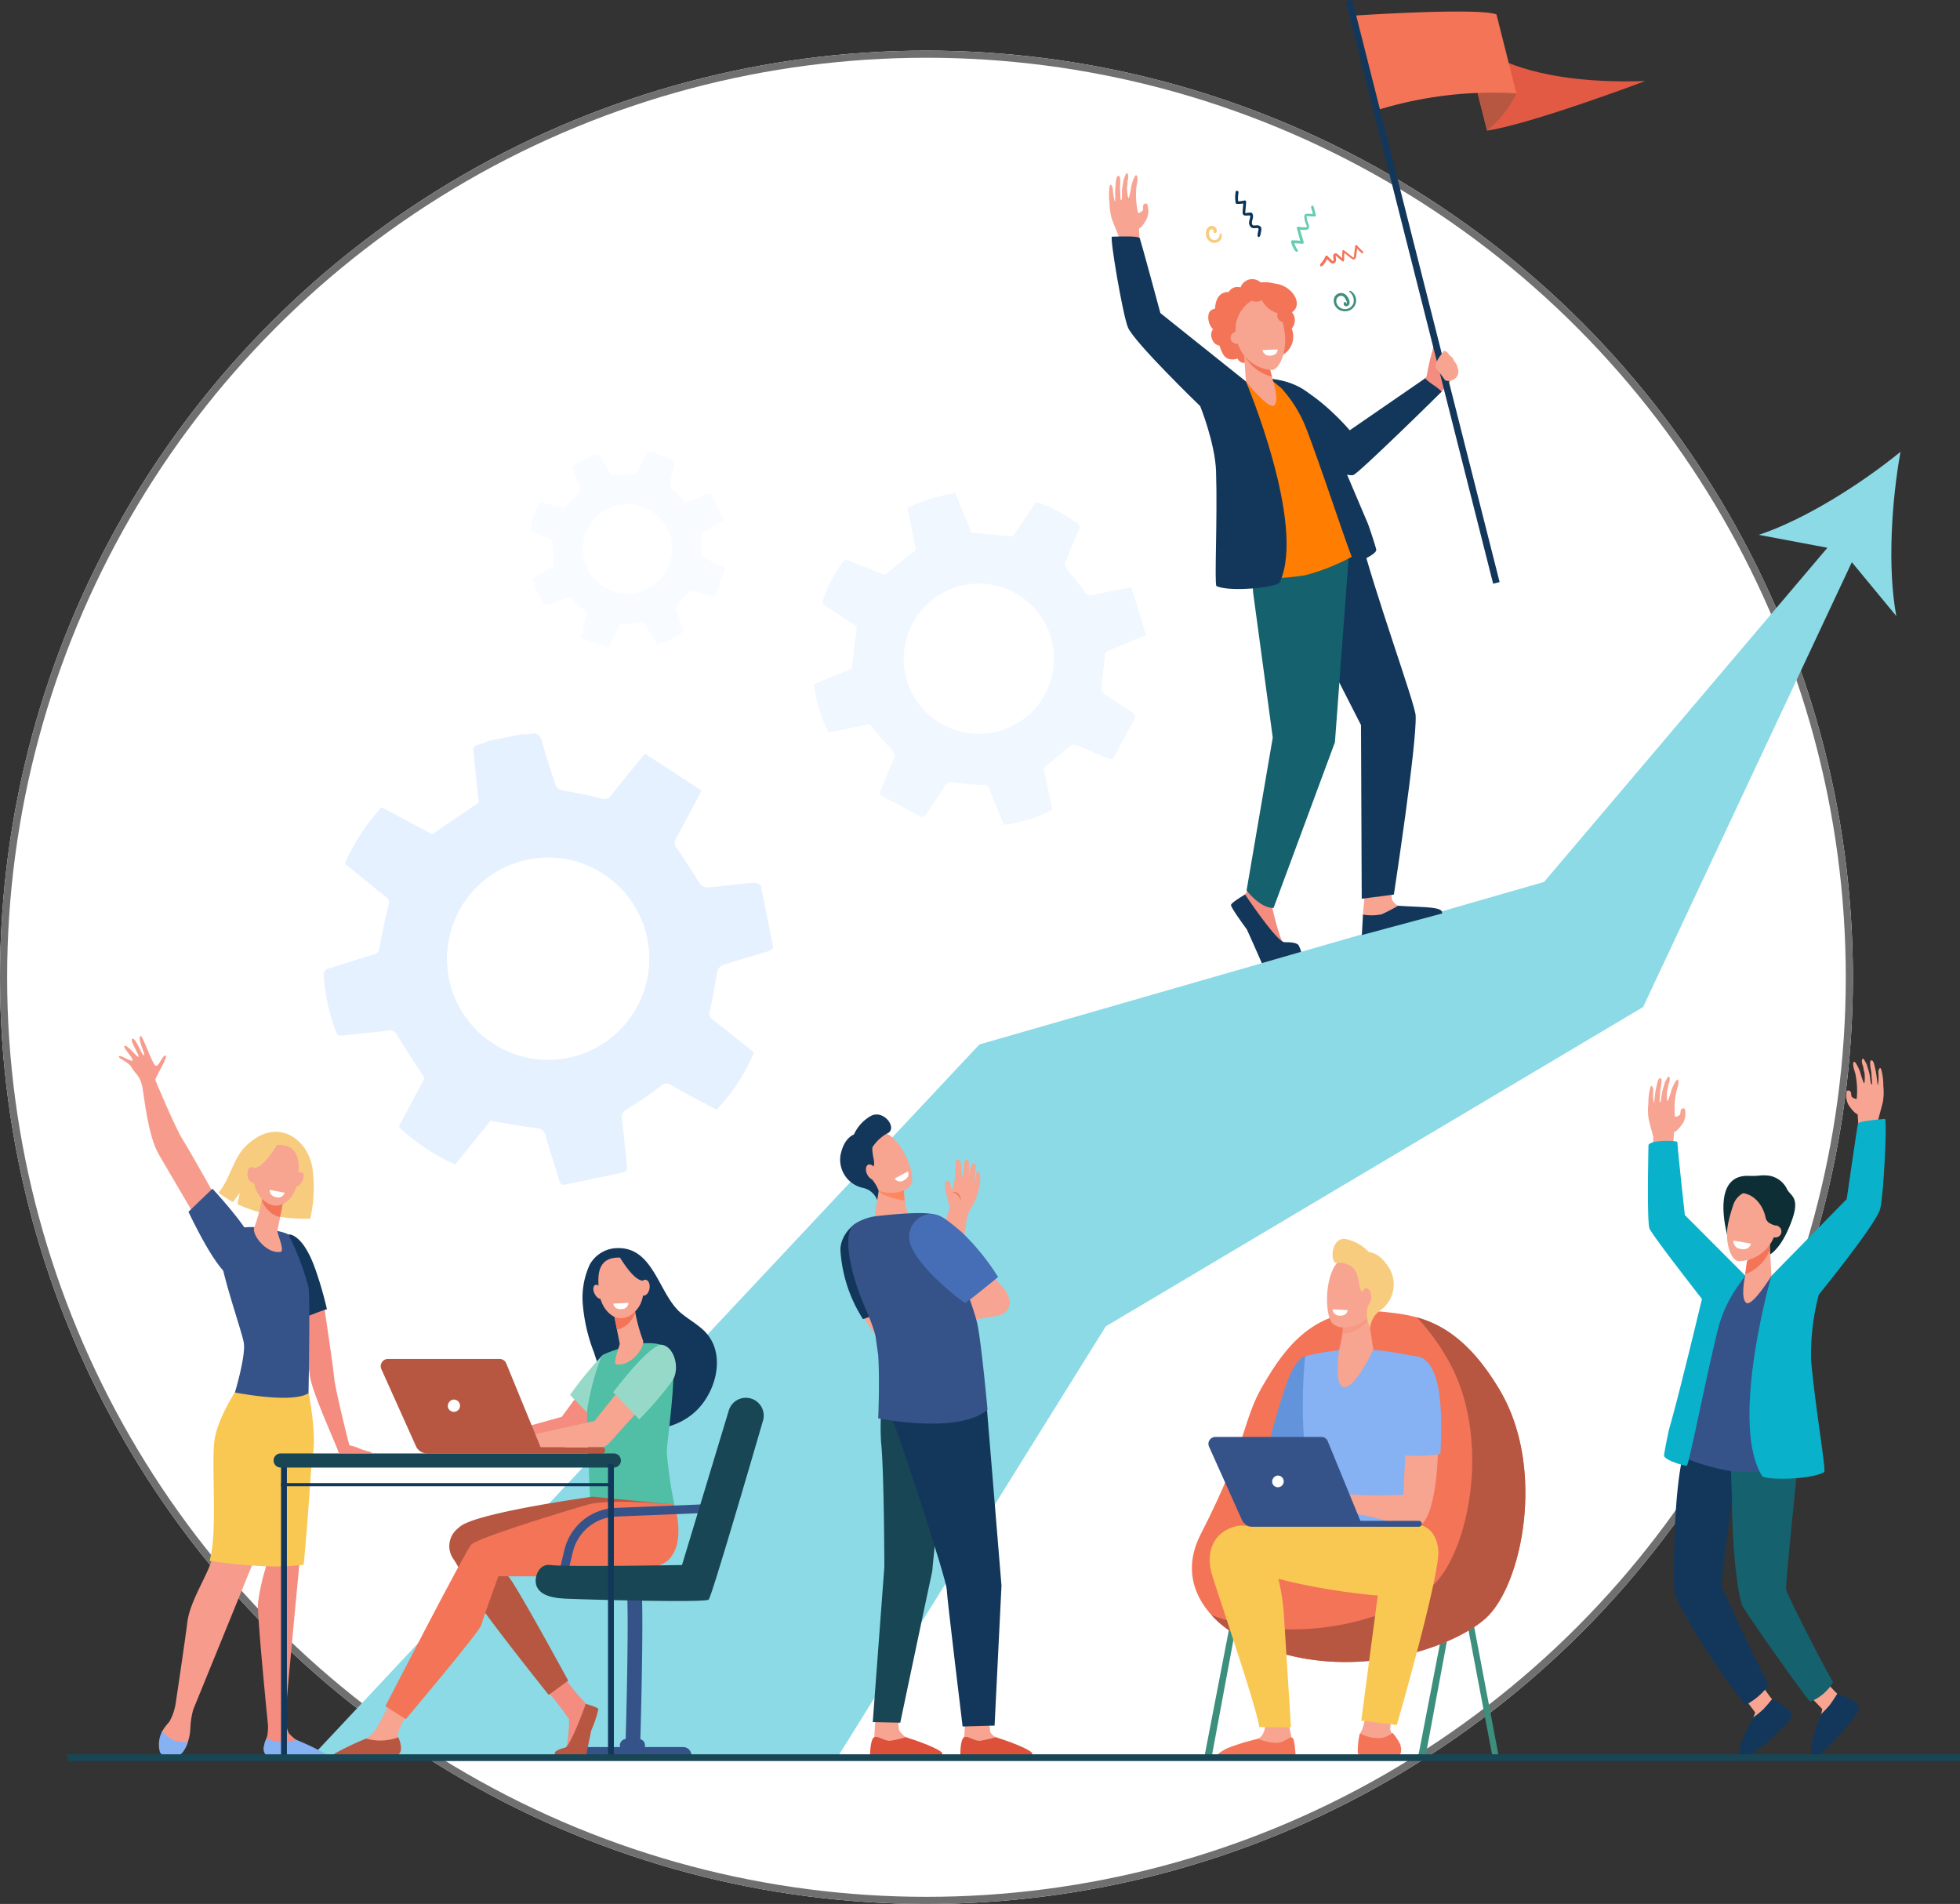 <svg xmlns="http://www.w3.org/2000/svg" width="275.027" height="267.102" viewBox="0 0 275.027 267.102">
  <rect x="0" y="0" width="275.027" height="267.102" fill="#333333" stroke="none"/>
  <g id="Grupo_156422" data-name="Grupo 156422" transform="translate(-1092 -3942.898)">
    <g id="Elipse_5438" data-name="Elipse 5438" transform="translate(1092 3950)" fill="#fff" stroke="#707070" stroke-width="1">
      <circle cx="130" cy="130" r="130" stroke="none"/>
      <circle cx="130" cy="130" r="129.5" fill="none"/>
    </g>
    <g id="Grupo_152206" data-name="Grupo 152206" transform="translate(948.424 3855.898)">
      <path id="Trazado_205425" data-name="Trazado 205425" d="M626.873,551.418c-5.536,4.5-13.4,9.494-19.879,11.644l9.624,1.812-39.754,46.877-79.235,22.8-93.768,100,73.863-.025L515.36,674.1l75.4-44.8L620.047,566.9l6.239,7.552C625.038,567.74,625.61,558.44,626.873,551.418Z" transform="translate(-216.621 -401.03)" fill="#8bdae6"/>
      <path id="Trazado_205426" data-name="Trazado 205426" d="M220.492,1175.7s-4.295-7.7-5.339-9.334-3.767-8.139-3.864-8.395,1.874-3.333,1.434-3.439-.927,1.622-1.4,1.416-1.841-4.366-2.109-4.159c-.5.386.739,2.58.473,2.718s-1.075-2.414-1.6-2.339,1,2.339.85,2.539-1.726-1.933-2.011-1.478c-.155.247,1.452,1.862,1.143,2.013s-1.738-.891-1.889-.591,1.322.713,1.762,1.523,1.191,1.161,1.5,2.662.777,6.933,2.373,9.643,5.106,8.708,5.106,8.708Z" transform="translate(-45.915 -919.45)" fill="#f79c8d"/>
      <path id="Trazado_205427" data-name="Trazado 205427" d="M281.053,1308.744s4.75,5.12,5.457,7.183-.688,5.015-2.614,5.144-6.212-9.087-6.212-9.087Z" transform="translate(-107.665 -1054.988)" fill="#355389"/>
      <path id="Trazado_205428" data-name="Trazado 205428" d="M398.83,1441.508c-.346-.289-.764-.158-1.964-.713a7.324,7.324,0,0,0-1.117-.333.138.138,0,0,1-.105-.1c-.365-1.38-1.963-7.761-2.138-9.6-.179-1.882-1.393-9.86-1.578-11.073a.139.139,0,0,0-.175-.113l-3.487.972a.139.139,0,0,0-.1.165c.215.951,1.556,6.922,1.949,9.943.314,2.409,3.9,10.137,3.975,10.632l0,.014a.3.3,0,0,0,.3.259h3.886C398.426,1441.56,398.939,1441.6,398.83,1441.508Z" transform="translate(-203.066 -1150.687)" fill="#f48c7f"/>
      <path id="Trazado_205429" data-name="Trazado 205429" d="M384.565,1361.105c-1.855-5.628-3.93-5.389-3.93-5.389l1.6,11.833c1.146-.313,2.638-1.011,3.782-1.334A51.569,51.569,0,0,0,384.565,1361.105Z" transform="translate(-196.565 -1095.548)" fill="#13375b"/>
      <path id="Trazado_205430" data-name="Trazado 205430" d="M321.8,1255.448c-.568-3.7-3.917-6.363-7.419-4.567a8.31,8.31,0,0,0-2.4,1.922c-1.471,1.888-1.847,4.219-3.366,6.052a15,15,0,0,0,2.037,1.294l.946-1.261-.326,1.574a23.091,23.091,0,0,0,10.214,2.027A19.635,19.635,0,0,0,321.8,1255.448Z" transform="translate(-134.377 -1004.526)" fill="#f7cc7f"/>
      <path id="Trazado_205431" data-name="Trazado 205431" d="M357.905,1564.234a14.978,14.978,0,0,0-2.673-1.482c-.111-.054-.517-.312-.663-.4a5.16,5.16,0,0,1-1.064-.942,5.312,5.312,0,0,1-.521-2.308c.176-1.948,3-33.2,3.595-36.583.615-3.492-.322-8.819-.322-8.819l-2.18-.822-4.138,14.342.326,10.917a29.2,29.2,0,0,0-1.1,5.027c-.123,1.88,1.406,17.144,1.406,17.144h0a7.963,7.963,0,0,1-.082,1.348c-.112.571-.738,1.746-.451,2.283a1.44,1.44,0,0,0,.615.672l7.435.12C358.5,1564.736,358.232,1564.474,357.905,1564.234Z" transform="translate(-169.389 -1231.258)" fill="#f48c7f"/>
      <path id="Trazado_205432" data-name="Trazado 205432" d="M260.142,1503.044a24.376,24.376,0,0,0-3.2,7.119c-.615,3.224.451,13.13-.731,17.354-.64,2.287-3.066,5.818-3.435,8.773s-1.652,11.483-1.652,11.483h0a7.527,7.527,0,0,1-.893,2.518,7.421,7.421,0,0,0-.973,1.283,3.782,3.782,0,0,0,.131,2.933c.171.373-.012.372.377.492a2.387,2.387,0,0,0,2.867-1.349,6.862,6.862,0,0,0,.562-2.479,11.571,11.571,0,0,1,.407-2.621h0l8.253-20.245,5.975-17.472,1.531-9Z" transform="translate(-82.91 -1221.724)" fill="#f79c8d"/>
      <path id="Trazado_205433" data-name="Trazado 205433" d="M251.26,1867.683a3.66,3.66,0,0,1-3.593-1.5,3.957,3.957,0,0,0-.341,2.943c.294.642,1.154.624,1.83.649a1.767,1.767,0,0,0,1.624-1A5.97,5.97,0,0,0,251.26,1867.683Z" transform="translate(-81.312 -1536.338)" fill="#86b1f2"/>
      <path id="Trazado_205434" data-name="Trazado 205434" d="M359.563,1874.29a6.717,6.717,0,0,1-4.233-.167,3.429,3.429,0,0,0-.34,1.774c.18.528.437.647.665.653,1.8.047,6.579.112,7.949.13a.224.224,0,0,0,.174-.369A35.984,35.984,0,0,0,359.563,1874.29Z" transform="translate(-174.385 -1543.199)" fill="#86b1f2"/>
      <path id="Trazado_205435" data-name="Trazado 205435" d="M305.34,1529.518l.466.03h.024l.461.026.028,0,.465.022h.024l.475.018a30.729,30.729,0,0,0,5.336-.2c.712-7.129.977-13.635,1.241-15.075.639-3.492-.557-9-.557-9l-.571-.1.361-2.041L303.5,1504.4s-2.685,3.9-3.324,7.119.469,13.13-.761,17.354C299.419,1528.875,302.157,1529.3,305.34,1529.518Z" transform="translate(-126.434 -1222.897)" fill="#f9c852"/>
      <path id="Trazado_205436" data-name="Trazado 205436" d="M314.017,1348.25s-3.419-.218-4.771,1.259,3,13.165,3.246,15.045-1.254,6.88-1.254,6.88,8.031,1.62,10.326.1c0,0,.246-13.521,0-14.865a39.786,39.786,0,0,0-2.787-7.343C318.285,1348.788,314.017,1348.25,314.017,1348.25Z" transform="translate(-134.696 -1089.093)" fill="#355389"/>
      <path id="Trazado_205437" data-name="Trazado 205437" d="M346.251,1314.3s-.018.1-.05.272a26.036,26.036,0,0,1-1.136,4.308c-.479.908,1.64,3.8,3.681,3.45.607-.1-.513-2.66-.459-2.931.1-.518.243-1.225.386-1.95l.239-1.213c.218-1.107.4-2.013.4-2.013Z" transform="translate(-165.791 -1059.717)" fill="#f7a491"/>
      <path id="Trazado_205438" data-name="Trazado 205438" d="M353.235,1314.569c.032-.171.05-.272.05-.272l3.057-.076s-.178.906-.4,2.013l-.238,1.206a2.865,2.865,0,0,1-1.46-.733,3.865,3.865,0,0,1-1.106-1.648C353.18,1314.864,353.211,1314.7,353.235,1314.569Z" transform="translate(-172.825 -1059.717)" fill="#f47458"/>
      <path id="Trazado_205439" data-name="Trazado 205439" d="M348.056,1263.7a2.752,2.752,0,0,0-2.344,1c-.9,1.171-1.877,4.792.367,6.76s4.461-.26,4.789-2.622S351.325,1263.615,348.056,1263.7Z" transform="translate(-165.539 -1016.085)" fill="#f7a491"/>
      <path id="Trazado_205440" data-name="Trazado 205440" d="M386.947,1293c-.268.522-.717.811-1,.645s-.3-.723-.034-1.244.717-.811,1-.645S387.215,1292.48,386.947,1293Z" transform="translate(-200.954 -1040.28)" fill="#f7a491"/>
      <path id="Trazado_205441" data-name="Trazado 205441" d="M339.691,1260.684s-1.925,3.443-3.3,3.6-1.558,1.989-1.558,1.989.492-4.216,1.856-5.029A5.053,5.053,0,0,1,339.691,1260.684Z" transform="translate(-157.013 -1013.456)" fill="#f7cc7f"/>
      <path id="Trazado_205442" data-name="Trazado 205442" d="M339.778,1287.5c.112.612-.113,1.172-.5,1.253s-.8-.35-.909-.962.113-1.172.5-1.252S339.666,1286.89,339.778,1287.5Z" transform="translate(-160.041 -1035.807)" fill="#f7a491"/>
      <path id="Trazado_205443" data-name="Trazado 205443" d="M361.265,1309.92l2.083.41a.928.928,0,0,1-1.125.628C361.1,1310.77,361.265,1309.92,361.265,1309.92Z" transform="translate(-179.832 -1056.004)" fill="#fff"/>
      <g id="Grupo_152196" data-name="Grupo 152196" transform="translate(310.82 260.8)">
        <rect id="Rectángulo_44832" data-name="Rectángulo 44832" width="0.869" height="19.921" transform="translate(43.09 72.771) rotate(169.264)" fill="#3c8f7c"/>
        <path id="Trazado_205444" data-name="Trazado 205444" d="M1322.652,1769.928h-1.027l3.829-19.827.854.162Z" transform="translate(-1319.939 -1696.904)" fill="#3c8f7c"/>
        <path id="Trazado_205445" data-name="Trazado 205445" d="M1542.4,1769.928h-1.027l3.829-19.827.854.162Z" transform="translate(-1509.696 -1696.904)" fill="#3c8f7c"/>
        <path id="Trazado_205446" data-name="Trazado 205446" d="M1374.387,1770.49l.834.01-3.671-19.748-.854.162Z" transform="translate(-1362.313 -1697.466)" fill="#184655"/>
        <path id="Trazado_205447" data-name="Trazado 205447" d="M1336.132,1434.57c4.56.488,10.462,1,16.387,11.058,6.476,10.989,3.067,27.4-2.044,31.964s-21.8,10.193-35.835,1.762c0,0-8.473-5.109-4.124-13.59,6.692-13.05,5.746-15.771,8.738-20.886S1326.452,1433.533,1336.132,1434.57Z" transform="translate(-1309.274 -1424.341)" fill="#f47458"/>
        <path id="Trazado_205448" data-name="Trazado 205448" d="M1369.935,1451.272c-4.044-6.862-8.077-9.281-11.68-10.28a30.175,30.175,0,0,1,4.221,5.7c6.475,10.989,3.067,27.4-2.044,31.964-4.532,4.045-18.173,8.931-30.989,4.1a13.02,13.02,0,0,0,2.613,2.239c14.032,8.432,30.725,2.8,35.835-1.762S1376.411,1462.26,1369.935,1451.272Z" transform="translate(-1326.69 -1429.986)" fill="#b75742"/>
        <path id="Trazado_205449" data-name="Trazado 205449" d="M1391.365,1557.662l-1.172,3.516,3.572-1.405Z" transform="translate(-1379.149 -1530.731)" fill="#f79c8d"/>
        <path id="Trazado_205450" data-name="Trazado 205450" d="M1395.111,1480.994c-.238.01-.891.227-1.845,2.025-1.219,2.3-3,9.229-3,9.229l5.317,1.973.683-1.447,1.125-11.142S1395.177,1480.991,1395.111,1480.994Z" transform="translate(-1379.211 -1464.528)" fill="#6394db"/>
        <path id="Trazado_205451" data-name="Trazado 205451" d="M1430.656,1473.672a32.584,32.584,0,0,0-7.028,1s-1.283,10.986,1.155,19.334c.546,1.869-.451,7.747-.451,7.747l15.753-.207s-1.866-14.21-1.163-16.505.72-10.295.72-10.295-.108-.017-3.54-.608A35.734,35.734,0,0,0,1430.656,1473.672Z" transform="translate(-1407.729 -1458.205)" fill="#86b1f2"/>
        <path id="Trazado_205452" data-name="Trazado 205452" d="M1482.7,1828.805s-.349,4.009-.989,5.119.034,3,.067,3.256,1.349.629,3.44.407,2.057-.7,1.889-1.48-1.281-1.776-1.349-2.516a19.242,19.242,0,0,1,.641-3.4Z" transform="translate(-1457.938 -1764.866)" fill="#f7a491"/>
        <path id="Trazado_205453" data-name="Trazado 205453" d="M1353.6,1653.61s-10.875-.6-13.3.864.439,4.475.439,4.475,8.853,3.836,23.675,4.689c3.51.2,3.812-9.121,3.156-9.892S1353.6,1653.61,1353.6,1653.61Z" transform="translate(-1335.221 -1613.371)" fill="#f9c852"/>
        <path id="Trazado_205454" data-name="Trazado 205454" d="M1484.047,1871.808c2.153-.229,1.887-1.283,1.713-2.083a7.084,7.084,0,0,0-1.094-1.651,3.592,3.592,0,0,1-1.441.7,5.4,5.4,0,0,1-3.15-.634,10.325,10.325,0,0,0-.288,2.768C1479.822,1871.173,1481.894,1872.037,1484.047,1871.808Z" transform="translate(-1456.505 -1798.776)" fill="#f47458"/>
        <path id="Trazado_205455" data-name="Trazado 205455" d="M1485.995,1662.045c-.435,3.276-2.586,19.588-2.586,19.588l4.992.617s6.138-21.29,5.823-24.546-2.612-3.53-2.612-3.53S1487.145,1653.372,1485.995,1662.045Z" transform="translate(-1459.641 -1614.052)" fill="#f9c852"/>
        <path id="Trazado_205456" data-name="Trazado 205456" d="M1428.562,1490.38c-1.473-.551-2.193,12.676-2.392,18.12a64.456,64.456,0,0,1-8.286-.083c-.533-.04-1.76-.488-2.29-.557a5.328,5.328,0,0,0-1.3-.062,24.63,24.63,0,0,0-3.049,1.368c-.288.3-1.068,1.062-.937,1.39s1.5-.916,1.5-.916l.669-.374c-.832.811-2.42,1.878-2.191,2.266s1.655-.7,2.676-1.442c-.875.788-1.963,2.2-1.713,2.418.225.2,1.463-1.435,2.785-1.905.49-.174.979.308,1.364.367a2.786,2.786,0,0,0,1,.055l1.432-.4c.488.044.5.332.992.436.572.121,1.51.249,2.238.426,4.193,1.021,5.591,1.495,6.874,1.494C1431.818,1512.976,1432.044,1491.682,1428.562,1490.38Z" transform="translate(-1396.478 -1472.619)" fill="#f7a491"/>
        <path id="Trazado_205457" data-name="Trazado 205457" d="M1527.023,1494.979c.276-5.576.236-12.449-2.9-13.622-1.238-.463-3.419,2.319-3.027,13.735A23.652,23.652,0,0,0,1527.023,1494.979Z" transform="translate(-1492.144 -1464.799)" fill="#86b1f2"/>
        <path id="Trazado_205458" data-name="Trazado 205458" d="M1350.968,1853.928a2.7,2.7,0,0,1-.344,2.312c-.78.92-4.021,1.823-4.446,2.322a1.4,1.4,0,0,0-.393.923l9.1-.249-.1-2.737-.419-1.967Z" transform="translate(-1340.801 -1786.56)" fill="#f7a491"/>
        <path id="Trazado_205459" data-name="Trazado 205459" d="M1341.179,1872.908s2.337.942,3.466.384,1.095-.712,1.421-.5.444,3,.444,3l-10.227.069c-.712-.016-1.072-.539-.493-.986a8.347,8.347,0,0,1,1.115-.661A32.049,32.049,0,0,1,1341.179,1872.908Z" transform="translate(-1331.922 -1802.77)" fill="#f47458"/>
        <path id="Trazado_205460" data-name="Trazado 205460" d="M1335.633,1657.589c-.7-1.474-2.3-3.394-5.115-2.238-2.683,1.1-3.4,3.813-2.557,6.588s6.419,19.088,6.614,21.331l4.45.029s-.809-12.917-1.007-16.039A30.151,30.151,0,0,0,1335.633,1657.589Z" transform="translate(-1325.121 -1614.782)" fill="#f9c852"/>
        <path id="Trazado_205461" data-name="Trazado 205461" d="M1327.224,1563.907H1342.1a.97.97,0,0,1,.9.6l4.58,11.17h8.2a.415.415,0,0,1,.415.415h0a.415.415,0,0,1-.415.415h-23.338a1.629,1.629,0,0,1-1.486-.962l-4.611-10.272A.97.97,0,0,1,1327.224,1563.907Z" transform="translate(-1323.936 -1536.124)" fill="#355389"/>
        <path id="Trazado_205462" data-name="Trazado 205462" d="M1391.907,1604.719a.818.818,0,1,0,.614-1.067A.875.875,0,0,0,1391.907,1604.719Z" transform="translate(-1380.61 -1570.432)" fill="#fff"/>
        <path id="Trazado_205463" data-name="Trazado 205463" d="M1463.43,1437.37l.728,4.8s-2.658,5.711-4.244,5.216c-1.331-.416-.512-5.469-.512-5.469a13.847,13.847,0,0,0,.508-4.072C1459.692,1436.484,1463.43,1437.37,1463.43,1437.37Z" transform="translate(-1438.695 -1426.613)" fill="#f7a491"/>
        <path id="Trazado_205464" data-name="Trazado 205464" d="M1464.111,1437.842c-.218-1.358,3.521-.472,3.521-.472l.06.4a2.206,2.206,0,0,1-.405.669,4.921,4.921,0,0,1-3.269,1.479A7.4,7.4,0,0,0,1464.111,1437.842Z" transform="translate(-1442.897 -1426.613)" fill="#f47458" opacity="0.2"/>
        <g id="Grupo_152195" data-name="Grupo 152195" transform="translate(18.965 0)">
          <path id="Trazado_205465" data-name="Trazado 205465" d="M1454.6,1379.972c.106-.038.847,5.463-.56,6.977s-4.147,2.009-5.13.817c-1.087-1.318-1.033-7.231,1.154-8.788S1454.6,1379.972,1454.6,1379.972Z" transform="translate(-1448.218 -1376)" fill="#f7a491"/>
          <path id="Trazado_205466" data-name="Trazado 205466" d="M1455.84,1360.387a6.072,6.072,0,0,1,3.188,1.818c.767.091,1.811.515,2.888,2.3a4.46,4.46,0,0,1-1.2,5.815,3.476,3.476,0,0,0-1.521,2.569l-.244-.712a3.979,3.979,0,0,1-.193-1.678,3.261,3.261,0,0,1,.249-1.009c.371-.8-.8-1.325-1.124-1.988-.252-.51-.264-1.677-.661-2.52l-.474-.644a3.015,3.015,0,0,0-2.165-.611C1453.517,1363.967,1453.671,1359.944,1455.84,1360.387Z" transform="translate(-1453.16 -1360.353)" fill="#f7cc7f"/>
          <path id="Trazado_205467" data-name="Trazado 205467" d="M1483.387,1412.288c-.011.671.294,1.221.681,1.227s.711-.532.722-1.2-.294-1.221-.681-1.227S1483.4,1411.617,1483.387,1412.288Z" transform="translate(-1478.587 -1404.16)" fill="#f7a491"/>
        </g>
        <path id="Trazado_205468" data-name="Trazado 205468" d="M1456.06,1432.838l-2.12-.11a.928.928,0,0,0,.938.883C1456.013,1433.7,1456.06,1432.838,1456.06,1432.838Z" transform="translate(-1434.194 -1422.849)" fill="#fff"/>
      </g>
      <g id="Grupo_152197" data-name="Grupo 152197" transform="translate(374.813 235.499)">
        <path id="Trazado_205469" data-name="Trazado 205469" d="M1778.233,1199.373c.232.951.649,2.453.649,2.453-.033.413-.155,2.132-.3,4.238l3.1-1.239a33.446,33.446,0,0,1,.1-3.642c.117-.178.313.044,1.262-1.314a2.652,2.652,0,0,0,.325-1.092s.057-.862-.137-.943a.4.4,0,0,0-.486.2c-.07.149-.052.5-.122.645a1.072,1.072,0,0,1-.707.319,11.524,11.524,0,0,1,.024-2.55s.105-.72.159-.956c.045-.2.228-.79.228-.79s.215-.855-.051-.921c-.156-.038-.556.656-.829,1.394a14.852,14.852,0,0,1-.546,1.625c-.2-.027-.093-1.42-.093-1.42a4.463,4.463,0,0,0,.192-.939c.186-.369.309-1.053-.018-1.11a5.679,5.679,0,0,0-.492.859s-.17.612-.269.9a16.765,16.765,0,0,0-.292,1.653c-.076.292-.144.172-.176.184a7.4,7.4,0,0,1,.067-.948,5.6,5.6,0,0,1,.07-.919,6.73,6.73,0,0,0,.133-.97c.053-.72-.4-.647-.557.012-.06.251-.123.525-.185.8-.244,1.08-.237,2.121-.353,2.13a7.841,7.841,0,0,1-.052-1.884s-.232-1.049-.463-.075a8.478,8.478,0,0,0-.236,2.091A8.187,8.187,0,0,0,1778.233,1199.373Z" transform="translate(-1778.12 -1190.823)" fill="#f8a492"/>
        <path id="Trazado_205470" data-name="Trazado 205470" d="M1987.195,1181.027c-.231.951-.648,2.453-.648,2.453.033.413.155,2.132.3,4.238l-3.1-1.239a33.445,33.445,0,0,0-.1-3.643c-.117-.178-.313.044-1.262-1.314a2.65,2.65,0,0,1-.325-1.092s-.056-.862.137-.943a.4.4,0,0,1,.486.2c.07.149.052.5.122.645a1.073,1.073,0,0,0,.707.319,11.526,11.526,0,0,0-.024-2.55s-.1-.72-.158-.956c-.046-.2-.229-.79-.229-.79s-.215-.855.051-.921c.156-.038.556.656.829,1.394a14.9,14.9,0,0,0,.545,1.625c.2-.027.093-1.42.093-1.42a4.466,4.466,0,0,1-.192-.939c-.186-.369-.309-1.053.018-1.11a5.671,5.671,0,0,1,.492.859s.17.612.268.9c.175.5.2,1.3.292,1.653.076.292.144.172.175.184a7.357,7.357,0,0,0-.067-.948,5.6,5.6,0,0,0-.07-.919,6.687,6.687,0,0,1-.133-.97c-.053-.721.4-.647.557.012.06.251.123.525.185.8.244,1.08.237,2.121.353,2.13a7.846,7.846,0,0,0,.052-1.884s.232-1.049.463-.075a8.488,8.488,0,0,1,.236,2.091A8.184,8.184,0,0,1,1987.195,1181.027Z" transform="translate(-1954.219 -1174.981)" fill="#f8a492"/>
        <path id="Trazado_205471" data-name="Trazado 205471" d="M1941.871,1810.965a23.654,23.654,0,0,0,2.145,2.39c.428.262-.191,3.354-1.356,3.557-.656.114-1.021-.608-1.021-.608l.188-.891-2.453-2.527Z" transform="translate(-1917.364 -1724.159)" fill="#f7a491"/>
        <path id="Trazado_205472" data-name="Trazado 205472" d="M1875.653,1814.817a23.635,23.635,0,0,0,1.822,2.645c.391.314-.618,3.3-1.8,3.355-.666.03-.935-.734-.935-.734l.3-.859-2.11-2.82Z" transform="translate(-1859.99 -1727.486)" fill="#f7a491"/>
        <path id="Trazado_205473" data-name="Trazado 205473" d="M1876.046,1833.523a18.094,18.094,0,0,1-1.27,1.465,15.133,15.133,0,0,1-1.32,1.065s-.839,1.524-1.069,2.056a8.87,8.87,0,0,0-1,3.166c.027.213.5.438.9.316,1.658-.51,5.9-4.389,6.434-5.43C1879.339,1834.959,1876.046,1833.523,1876.046,1833.523Z" transform="translate(-1858.648 -1743.639)" fill="#13375b"/>
        <path id="Trazado_205474" data-name="Trazado 205474" d="M1806.457,1565.856c.154-.431.3-.83.444-1.2,1.764.385,3.756.808,5.805,1.245l.25,7.511c0-.58-1.541,11.98-1.541,11.98s3.982,8.817,6.706,13.955a9.4,9.4,0,0,1-3.261,2.8c-4.228-5.068-9.76-14.343-9.99-15.885C1804.737,1585.366,1804.618,1571.028,1806.457,1565.856Z" transform="translate(-1801.161 -1511.465)" fill="#13375b"/>
        <path id="Trazado_205475" data-name="Trazado 205475" d="M1872.2,1575.9c-.539,5.853-1.737,17.042-1.637,17.942.3,1.122,5.631,11.476,6.59,12.984a6.463,6.463,0,0,1-3.209,2.73c-.25.068-9.046-12.449-9.525-13.442-.542-1.123-1.445-7.249-1.461-14.834l-.25-7.511C1866.12,1574.5,1869.26,1575.215,1872.2,1575.9Z" transform="translate(-1851.161 -1519.342)" fill="#15616d"/>
        <path id="Trazado_205476" data-name="Trazado 205476" d="M1813.8,1393.921l4.019.552s3.215.058,3.613.058,2.93,14.682,3.661,20.2.165,6.495.165,6.495a35.362,35.362,0,0,1-8.866.812,28.914,28.914,0,0,1-8.331-2.464s3.351-10.6,4.015-13.914S1813.8,1393.921,1813.8,1393.921Z" transform="translate(-1803.972 -1364.038)" fill="#355389"/>
        <path id="Trazado_205477" data-name="Trazado 205477" d="M1778.2,1260.139s-.258,10.931.154,11.768c.6,1.216,7.348,9.84,7.348,9.84s-3.224,13.492-4.579,18.151c-.136.469-.74,3.5-.74,3.8,0,.655,2.852,1.487,3.19,1.437.3-.044,2.792-12.878,4.38-19.158a17.96,17.96,0,0,1,2.725-5.934l1.1-1.57-8.478-8.5s-1.045-9.459-1.045-10.243C1782.259,1259.523,1778.611,1259.369,1778.2,1260.139Z" transform="translate(-1778.12 -1248.017)" fill="#0ab1cb"/>
        <path id="Trazado_205478" data-name="Trazado 205478" d="M1885.593,1259.039l10.573-10.773s1.473-10.187,1.578-10.571,2.729-.581,3.786-.684c.34-.033-.177,10.85-.683,12.674-.6,2.155-8.59,11.975-8.59,11.975a32.664,32.664,0,0,0-1.087,9.22c.573,6.48,2.118,15.393,1.841,15.672-1.718,1.082-8.313,1.2-8.73.526C1879.671,1279.655,1885.593,1259.039,1885.593,1259.039Z" transform="translate(-1868.274 -1228.545)" fill="#0ab1cb"/>
        <path id="Trazado_205479" data-name="Trazado 205479" d="M1949.433,1827.894a18.094,18.094,0,0,1-1.073,1.615,15.079,15.079,0,0,1-1.173,1.225s-.638,1.619-.8,2.176a9.4,9.4,0,0,0-.59,3.382c.054.208.51.6.887.359,1.454-.947,5.339-5.381,5.737-6.482C1952.883,1828.9,1949.433,1827.894,1949.433,1827.894Z" transform="translate(-1922.879 -1738.778)" fill="#13375b"/>
        <path id="Trazado_205480" data-name="Trazado 205480" d="M1859.283,1295.1a10.823,10.823,0,0,0,1.348-.027,6.284,6.284,0,0,1,1.525,0,3.441,3.441,0,0,1,2.436,1.745c.516,1.277,2.36,1.086.175,5.929-2.473,5.482-5.363,3.687-5.4,3.563s-1.429-4.643-1.429-4.643-1.729,1.714-1.7,1.638S1853.882,1294.9,1859.283,1295.1Z" transform="translate(-1845.143 -1278.639)" fill="#0e2e35"/>
        <path id="Trazado_205481" data-name="Trazado 205481" d="M1876.613,1362.013l-.288,2.145s-.645,3.089.185,3.685,3.531-3.773,3.531-3.773l-.285-5.434Z" transform="translate(-1862.714 -1333.568)" fill="#f7a491"/>
        <path id="Trazado_205482" data-name="Trazado 205482" d="M1881.637,1360.4a6.153,6.153,0,0,1-3.479,3.435l.244-1.818,3.142-3.378Z" transform="translate(-1864.504 -1333.568)" fill="#f47458"/>
        <path id="Trazado_205483" data-name="Trazado 205483" d="M1864.407,1311.246a2.86,2.86,0,0,0-4.1,1.543,21.771,21.771,0,0,0-.746,2.659c-.516,2.451.294,5.087,1.408,5.3a5.366,5.366,0,0,0,5.278-4.264A4.736,4.736,0,0,0,1864.407,1311.246Z" transform="translate(-1848.305 -1292.325)" fill="#f7a491"/>
        <path id="Trazado_205484" data-name="Trazado 205484" d="M1903.009,1347.523a.832.832,0,1,0,.99-.83A.921.921,0,0,0,1903.009,1347.523Z" transform="translate(-1885.943 -1323.246)" fill="#f7a491"/>
        <path id="Trazado_205485" data-name="Trazado 205485" d="M1873.8,1311.316s-1.382-.163-1.544-1.152-1.177-3.376-3.582-3.453,2.542-1.06,2.713-1,2.221.822,2.221.822,1.087,1.892,1.091,2.056-.129,1.89-.129,1.89Z" transform="translate(-1855.747 -1287.869)" fill="#0e2e35"/>
        <path id="Trazado_205486" data-name="Trazado 205486" d="M1868.478,1362.507l-2.465-.428a1.094,1.094,0,0,0,.971,1.168C1868.3,1363.515,1868.478,1362.507,1868.478,1362.507Z" transform="translate(-1854.014 -1336.542)" fill="#fff"/>
      </g>
      <g id="Grupo_152200" data-name="Grupo 152200" transform="translate(261.438 243.347)">
        <path id="Trazado_205487" data-name="Trazado 205487" d="M971.352,1429.71a2.514,2.514,0,0,0,.264.641,24.347,24.347,0,0,0,2.531,3.367l1.368-3.082s-.223-.968-.61-2.351A7.917,7.917,0,0,0,971.352,1429.71Z" transform="translate(-968.093 -1401.56)" fill="#f8a492"/>
        <path id="Trazado_205488" data-name="Trazado 205488" d="M958.981,1350.963s-7.63,3.286-7.877,3.223a20.277,20.277,0,0,1-3.161-9.689c-.015-2.16,2.228-4.758,4.731-4.244,1.26.259,1.24.609,3.1,3.318A31.21,31.21,0,0,1,958.981,1350.963Z" transform="translate(-947.879 -1325.486)" fill="#13375b"/>
        <path id="Trazado_205489" data-name="Trazado 205489" d="M1073.3,1850.729s-.181,3-.182,3a16.418,16.418,0,0,0-.328,1.666c0,1.3,6.17-1.1,4.787-1.679-.125-.052-.781-.446-.822-.889-.063-.681-.224-2.06-.224-2.06Z" transform="translate(-1055.686 -1766.345)" fill="#f7a491"/>
        <path id="Trazado_205490" data-name="Trazado 205490" d="M1076.18,1872.209s-1.448.4-2.19.5-1.72-.737-2.245-.511c-.578.249-.555,2.488-.555,2.488s7.768.637,9.952-.022C1082.008,1874.4,1079.142,1873.135,1076.18,1872.209Z" transform="translate(-1054.304 -1784.847)" fill="#dd513a"/>
        <path id="Trazado_205491" data-name="Trazado 205491" d="M980.833,1850.729s-.181,3-.182,3a16.419,16.419,0,0,0-.329,1.666c0,1.3,6.17-1.1,4.787-1.679-.125-.052-.975-.741-1.016-1.183-.063-.682-.03-1.766-.03-1.766Z" transform="translate(-975.838 -1766.345)" fill="#f7a491"/>
        <path id="Trazado_205492" data-name="Trazado 205492" d="M983.424,1872.209s-1.448.4-2.19.5-1.72-.737-2.245-.511c-.578.249-.6,2.488-.6,2.488s7.8.743,10-.022C989.238,1874.364,986.385,1873.135,983.424,1872.209Z" transform="translate(-974.168 -1784.847)" fill="#dd513a"/>
        <g id="Grupo_152198" data-name="Grupo 152198" transform="translate(6.88 6.283)">
          <path id="Trazado_205493" data-name="Trazado 205493" d="M997.879,1302.044l5.434-7.612c.023-.067.072-.2.148-.411.274-.755.843-2.327,1.339-3.891l.005-.017c.156-.547.486-1.5.806-2.422.355-1.025.8-2.3.811-2.514-.014-.037-.039-.1-.073-.192a17.513,17.513,0,0,1-.564-2.285c-.061-.341-.121-1.17.284-1.17.637,0,.334.828.628,1.345a13.054,13.054,0,0,0,.442-1.725l.107-1.618c.021-.122-.109-1.015.338-1.015h.021c.4.029.393.979.56,2.584.053-.185.106-.407.146-.612a5.877,5.877,0,0,1,.136-.847c-.081-.447-.034-1.153.443-1.086.239.033.219,1.018.219,1.018,0,.135-.017,1.176-.009,1.382.049-.349.24-1.839.614-1.839.31,0,.335.4.328.718,0,.188-.2,1.8-.209,1.99.146-.245.319-1.667.464-1.667.6,0,.386,2.023.164,2.55a2.322,2.322,0,0,0-.069.282,4.968,4.968,0,0,1-.518,1.505c-.379.649-.9,1.681-.983,1.839-.059.322-.24,1.482-.469,2.94-.1.624-.205,1.308-.317,2.017h-.006c-.021.153-.134.641-.564,2.471a21.833,21.833,0,0,1-.675,2.659c-.255.452-6.114,8.408-6.363,8.747l-.147.2Z" transform="translate(-997.879 -1278.517)" fill="#f7a491"/>
          <path id="Trazado_205494" data-name="Trazado 205494" d="M1064.169,1313.4s-.441-1.128-1.226-1.13a.9.9,0,0,1,.815.14A1.554,1.554,0,0,1,1064.169,1313.4Z" transform="translate(-1054.062 -1307.627)" fill="#f47458"/>
        </g>
        <g id="Grupo_152199" data-name="Grupo 152199">
          <path id="Trazado_205495" data-name="Trazado 205495" d="M983.835,1303.211l-.7,4.424s2.665,2.14,4.219,1.688c1.3-.379.41-2.083.41-2.083a11.073,11.073,0,0,1-.481-3.6C987.5,1302.4,983.835,1303.211,983.835,1303.211Z" transform="translate(-978.268 -1293.334)" fill="#f7a491"/>
          <path id="Trazado_205496" data-name="Trazado 205496" d="M987.911,1304.551a10.89,10.89,0,0,0,3.017.85,5.863,5.863,0,0,1-.071-1.758c.1-.571-.629-.707-1.44-.687-1.062.091-2.008.257-2.008.257l-.135.85A2.2,2.2,0,0,0,987.911,1304.551Z" transform="translate(-981.841 -1293.336)" fill="#fe875e"/>
          <path id="Trazado_205497" data-name="Trazado 205497" d="M963.571,1252.421c-.11,0,1.054,4.942,2.854,5.792s4.486.407,4.99-.924c.557-1.472-1.476-6.514-4.008-7.154S963.571,1252.421,963.571,1252.421Z" transform="translate(-961.367 -1247.647)" fill="#f7a491"/>
          <path id="Trazado_205498" data-name="Trazado 205498" d="M951.76,1232.717a5.671,5.671,0,0,0-2.321,2.564c-.675.32-1.492,1.013-1.884,2.88a4.049,4.049,0,0,0,3.049,4.6,2.763,2.763,0,0,1,2.1,1.735l.206-1.294a5.124,5.124,0,0,0-1.012-1.691c-.608-.564.288-1.386.367-2.056.061-.516-.32-1.518-.237-2.365a5.847,5.847,0,0,1,2.005-1.909C955.729,1234.534,953.606,1231.653,951.76,1232.717Z" transform="translate(-947.473 -1232.484)" fill="#13375b"/>
          <path id="Trazado_205499" data-name="Trazado 205499" d="M975.565,1284.615c.235.571.139,1.137-.215,1.266s-.832-.23-1.067-.8-.139-1.137.215-1.266S975.329,1284.044,975.565,1284.615Z" transform="translate(-970.512 -1276.785)" fill="#f7a491"/>
        </g>
        <path id="Trazado_205500" data-name="Trazado 205500" d="M1033.634,1421.98l10.481-1.709s-1.193-3-1.619-3-7.925,3.274-7.925,3.274l-.6,1.2Z" transform="translate(-1021.874 -1392.048)" fill="#f8a492"/>
        <path id="Trazado_205501" data-name="Trazado 205501" d="M983,1501.406a34.517,34.517,0,0,0-.62,8.888c.426,3.833.46,17.448.46,17.448l-1.626,21.784,3.858.084s4.575-21.774,4.49-21.215,1.534-15.331,1.534-15.331l-5.454-12.137Z" transform="translate(-976.609 -1464.287)" fill="#184655"/>
        <path id="Trazado_205502" data-name="Trazado 205502" d="M1000.159,1492.074s-.682,4.551.171,6.548,7.309,21.583,7.394,23.18,2.233,19.249,2.233,19.249l4.486-.126.97-19.625-2.032-24.666-1.973-6.236Z" transform="translate(-992.745 -1455.194)" fill="#13375b"/>
        <path id="Trazado_205503" data-name="Trazado 205503" d="M983.135,1328.2a4.032,4.032,0,0,0,2.138.642,7.109,7.109,0,0,0,2.491-1.036l-.2-.687s-2.669-.389-2.737-.347S983.135,1328.2,983.135,1328.2Z" transform="translate(-978.268 -1313.902)" fill="#f7a491"/>
        <path id="Trazado_205504" data-name="Trazado 205504" d="M1069.52,1392.717s3.965,3.741,5.754,3.1,2.53-2.823-1.836-6.017C1069.53,1386.943,1069.52,1392.717,1069.52,1392.717Z" transform="translate(-1052.862 -1367.643)" fill="#f8a492"/>
        <path id="Trazado_205505" data-name="Trazado 205505" d="M974.2,1349.7c-.589-3.2-4.857-13.175-5.2-15.012-.166-.893-2.468-.913-4.661-.8-2.316.123-4.617.416-4.617.416a7.048,7.048,0,0,0-2.953,1.182c-.9.845-1.142,3.184.155,7.622,1.024,3.5,2.293,5.427,2.921,7.979.127.856.236,1.7.38,2.687.231,3.816,0,8.857,0,8.857s11.164,2.316,15.339-1.2C975.565,1361.439,974.8,1352.984,974.2,1349.7Z" transform="translate(-954.857 -1320.008)" fill="#355389"/>
        <path id="Trazado_205506" data-name="Trazado 205506" d="M1031.036,1343.621s-4.38,3.616-4.636,3.616c-.165,0-6.251-4.477-7.656-8.155a3.216,3.216,0,0,1,2.713-4.3c1.29.005,1.863.338,4.419,2.494A32.619,32.619,0,0,1,1031.036,1343.621Z" transform="translate(-1008.845 -1320.818)" fill="#466eb6"/>
      </g>
      <path id="Trazado_205507" data-name="Trazado 205507" d="M964.611,624.145c-1.071-.723-2.169-1.409-3.225-2.152a.936.936,0,0,1-.342-.715c.139-1.491.364-2.973.492-4.465a.792.792,0,0,1,.552-.824c1.467-.573,2.918-1.187,4.375-1.786.236-.1.469-.2.876-.38l-2.088-6.712c-1.875.372-3.585.683-5.279,1.063a1.038,1.038,0,0,1-1.308-.489c-.786-1.132-1.729-2.154-2.576-3.246a.848.848,0,0,1-.11-.7c.576-1.491,1.15-2.985,1.815-4.436a.9.9,0,0,0-.464-1.4,4.335,4.335,0,0,1-.65-.508l-3.232-1.738a2.207,2.207,0,0,1-.4-.084c-1.315-.538-1.061-.527-1.808.57-.91,1.337-1.8,2.689-2.575,3.857l-5.839-.546-2.278-5.53a22.447,22.447,0,0,0-6.69,2.08c.37,1.844.726,3.642,1.095,5.438a.621.621,0,0,1-.269.754c-1.236.925-2.451,1.883-3.621,2.89a.731.731,0,0,1-.916.139c-1.5-.629-3.005-1.223-4.5-1.846a.629.629,0,0,0-.889.221,20.018,20.018,0,0,0-2.771,5.369c-.137.378.045.542.331.728,1.321.859,2.622,1.75,3.948,2.6a.789.789,0,0,1,.423.95c-.264,1.707-.429,3.429-.648,5.284l-5.307,2.186a20.927,20.927,0,0,0,2.034,6.787l5.736-1.179c1.1,1.273,2.1,2.483,3.171,3.623a1,1,0,0,1,.24,1.288c-.63,1.418-1.2,2.861-1.787,4.3-.115.284-.342.615.1.85q2.708,1.43,5.416,2.861c.384.2.626.073.858-.288.864-1.345,1.788-2.653,2.629-4.012.325-.524.674-.544,1.218-.471a36.785,36.785,0,0,0,4.052.366.882.882,0,0,1,.994.684c.633,1.667,1.331,3.309,1.99,4.926a20.059,20.059,0,0,0,6.8-2.116c-.372-1.774-.729-3.572-1.136-5.359a.761.761,0,0,1,.373-.908c1.1-.868,2.145-1.814,3.239-2.693a.926.926,0,0,1,.768-.147c1.335.523,2.652,1.092,3.969,1.661.736.318,1.032.449,1.315.26l3.084-5.735C965.8,624.95,965.478,624.73,964.611,624.145Zm-11.46-2.011a10.538,10.538,0,0,1-14.272,4.291h0a10.539,10.539,0,0,1-4.291-14.273h0a10.538,10.538,0,0,1,14.272-4.291h0a10.539,10.539,0,0,1,4.291,14.273Z" transform="translate(-662.939 -437.737)" fill="#e6f1ff" opacity="0.6"/>
      <path id="Trazado_205508" data-name="Trazado 205508" d="M475.89,861.981c-1.733.169-3.46.4-5.2.533a1.261,1.261,0,0,1-.968-.449c-1.135-1.667-2.175-3.4-3.321-5.058a1.066,1.066,0,0,1-.134-1.33c1.031-1.854,2.011-3.736,3.009-5.609.162-.3.313-.613.584-1.146l-7.928-5.176c-1.627,2-3.136,3.786-4.568,5.635a1.4,1.4,0,0,1-1.777.615c-1.787-.5-3.644-.752-5.46-1.16a1.143,1.143,0,0,1-.716-.633c-.681-2.042-1.368-4.086-1.923-6.164-.267-1-.754-1.25-1.68-1.05a5.879,5.879,0,0,1-1.111.031l-4.847.969a2.982,2.982,0,0,1-.492.26c-1.826.57-1.554.364-1.387,2.144.2,2.168.442,4.334.637,6.214l-6.531,4.445-7.112-3.786a30.244,30.244,0,0,0-5.161,7.9c1.966,1.6,3.879,3.159,5.8,4.706a.836.836,0,0,1,.367,1.013c-.49,2.021-.929,4.059-1.279,6.108a.985.985,0,0,1-.832.931c-2.092.63-4.17,1.31-6.259,1.949a.848.848,0,0,0-.733.992,26.959,26.959,0,0,0,1.732,7.952c.182.51.512.524.968.471,2.109-.242,4.223-.433,6.33-.69a1.063,1.063,0,0,1,1.254.623c1.191,2,2.5,3.929,3.863,6.042l-3.634,6.824a28.19,28.19,0,0,0,7.936,5.3l4.943-6.146c2.239.374,4.312.775,6.4,1.041a1.352,1.352,0,0,1,1.355,1.132c.563,2.013,1.2,4,1.834,6,.124.394.173.932.835.795q4.039-.84,8.078-1.678c.572-.119.713-.461.644-1.036-.257-2.138-.421-4.289-.714-6.421-.113-.823.232-1.143.86-1.534a49.516,49.516,0,0,0,4.521-3.1,1.189,1.189,0,0,1,1.619-.143c2.087,1.188,4.221,2.293,6.293,3.406a27.023,27.023,0,0,0,5.247-8.036c-1.909-1.523-3.823-3.083-5.779-4.589a1.026,1.026,0,0,1-.392-1.263c.4-1.848.67-3.724,1.052-5.576a1.249,1.249,0,0,1,.671-.812c1.835-.6,3.691-1.143,5.547-1.682,1.037-.3,1.457-.419,1.588-.858l-1.72-8.6C477.813,861.8,477.292,861.844,475.89,861.981Zm-13.624,7.747a14.2,14.2,0,0,1-11.136,16.7h0a14.2,14.2,0,0,1-16.7-11.136h0a14.2,14.2,0,0,1,11.136-16.7h0a14.2,14.2,0,0,1,16.7,11.136Z" transform="translate(-227.856 -651.022)" fill="#e6f1ff"/>
      <path id="Trazado_205509" data-name="Trazado 205509" d="M655.655,567.193c-.695-.33-1.4-.635-2.088-.978a.556.556,0,0,1-.265-.39c-.051-.889-.051-1.781-.109-2.669a.471.471,0,0,1,.251-.534c.811-.468,1.61-.958,2.413-1.44.13-.078.258-.161.481-.3l-1.826-3.76c-1.069.386-2.047.721-3.009,1.1a.617.617,0,0,1-.812-.171c-.563-.6-1.209-1.112-1.8-1.679a.5.5,0,0,1-.127-.4c.206-.928.41-1.857.671-2.77.125-.438,0-.644-.4-.779a2.6,2.6,0,0,1-.428-.24l-2.055-.734a1.307,1.307,0,0,1-.246-.013c-.821-.2-.671-.215-1.012.5-.416.867-.817,1.741-1.17,2.5l-3.482.2-1.833-3.048a13.351,13.351,0,0,0-3.748,1.82c.382,1.051.752,2.077,1.129,3.1a.37.37,0,0,1-.091.467c-.645.654-1.273,1.326-1.871,2.022a.435.435,0,0,1-.526.164c-.935-.236-1.876-.451-2.812-.684a.374.374,0,0,0-.5.209,11.9,11.9,0,0,0-1.15,3.4c-.047.234.075.315.259.4.854.387,1.7.795,2.553,1.176a.469.469,0,0,1,.333.521c0,1.027.054,2.055.091,3.165l-2.925,1.759a12.44,12.44,0,0,0,1.8,3.809l3.267-1.2c.763.65,1.456,1.273,2.187,1.848a.6.6,0,0,1,.256.736c-.244.89-.453,1.789-.667,2.687-.042.177-.146.392.136.49l3.439,1.2c.244.085.375-.013.479-.246.388-.868.815-1.719,1.188-2.593.144-.337.347-.38.674-.386a21.864,21.864,0,0,0,2.415-.146.525.525,0,0,1,.645.313c.521.924,1.078,1.827,1.609,2.719a11.931,11.931,0,0,0,3.811-1.851c-.377-1.01-.747-2.035-1.146-3.049a.453.453,0,0,1,.138-.567c.571-.609,1.1-1.258,1.664-1.872a.551.551,0,0,1,.439-.155c.832.188,1.657.406,2.482.623.461.121.647.172.8.036l1.3-3.647C656.425,567.561,656.217,567.46,655.655,567.193Zm-6.917-.16a6.267,6.267,0,0,1-8.009,3.8h0a6.267,6.267,0,0,1-3.8-8.009h0a6.267,6.267,0,0,1,8.009-3.8h0a6.267,6.267,0,0,1,3.8,8.009Z" transform="translate(-411.225 -400.936)" fill="#e6f1ff" opacity="0.3"/>
      <path id="Trazado_205510" data-name="Trazado 205510" d="M728.985,1733.06l-2.063-.008c.272-9,.512-22.669.057-23.435a.336.336,0,0,0,.137.1l1.674-.437c.271.136.434.218.49,4.046.029,1.969.018,4.689-.033,8.084C729.161,1727.192,728.986,1733,728.985,1733.06Z" transform="translate(-495.587 -1400.858)" fill="#355389"/>
      <path id="Trazado_205511" data-name="Trazado 205511" d="M690.93,1882.685H677.015a1.161,1.161,0,0,0-1.161,1.161h0a.2.2,0,0,0,.2.2h15.831a.2.2,0,0,0,.2-.2h0A1.16,1.16,0,0,0,690.93,1882.685Z" transform="translate(-451.49 -1550.592)" fill="#355389"/>
      <path id="Trazado_205512" data-name="Trazado 205512" d="M723.823,1874.3h-1.7a.913.913,0,0,0-.913.913h0a.913.913,0,0,0,.913.913h1.7a.913.913,0,0,0,.913-.913h0A.913.913,0,0,0,723.823,1874.3Z" transform="translate(-490.651 -1543.351)" fill="#355389"/>
      <rect id="Rectángulo_44833" data-name="Rectángulo 44833" width="0.823" height="41.027" transform="translate(183.012 292.402)" fill="#13375b"/>
      <path id="Trazado_205513" data-name="Trazado 205513" d="M682.881,1377.416a11.042,11.042,0,0,1,1.009-5.321,4.512,4.512,0,0,1,4.022-2.291c5.029-.006,5.669,6.638,8.87,9.2.978.783,2.072,1.421,3,2.266,3.418,3.119,1.878,8.891-1.26,11.625-2.178,1.9-5.6,2.975-8.285,1.492a8.439,8.439,0,0,1-3.222-3.471,47.442,47.442,0,0,1-2.534-6.443A24.039,24.039,0,0,1,682.881,1377.416Z" transform="translate(-457.547 -1107.713)" fill="#13375b"/>
      <path id="Trazado_205514" data-name="Trazado 205514" d="M561.935,1500.373l10.944-3.051s2.306-3.1,5.272-7.252c.97.96,1.509,2.435,2.486,3.385l-7.244,8.012a1.383,1.383,0,0,1-1.022.456l-10.057.033-3.441.274v-2.2Z" transform="translate(-350.475 -1211.565)" fill="#f48c7f"/>
      <path id="Trazado_205515" data-name="Trazado 205515" d="M673.633,1488.817a48.1,48.1,0,0,0,4.722-5.524c.967-1.673-.658-.584-2.318-1.024-.628-.167-.469-3.849-1.657-2.652a54.652,54.652,0,0,0-4.4,5.4Z" transform="translate(-446.418 -1202.331)" fill="#96d9c9"/>
      <path id="Trazado_205516" data-name="Trazado 205516" d="M694.1,1467.66s3.371-.665,4.909.62-.329,12.71-.328,14.6a63.441,63.441,0,0,0,1.056,7.245s-10.216,1.788-11.839-1.055c0,0-.462-10.833-.393-12.2a37.765,37.765,0,0,1,2-7.53C689.922,1468.753,694.1,1467.66,694.1,1467.66Z" transform="translate(-461.541 -1192.065)" fill="#50bfa5"/>
      <path id="Trazado_205517" data-name="Trazado 205517" d="M716.617,1430.067s.018.1.049.272a25.918,25.918,0,0,0,1.139,4.3c.481.907-1.645,3.8-3.692,3.446-.609-.105.515-2.657.461-2.927-.1-.518-.244-1.224-.387-1.947l-.24-1.211c-.219-1.106-.4-2.01-.4-2.01Z" transform="translate(-484.041 -1159.686)" fill="#f7a491"/>
      <path id="Trazado_205518" data-name="Trazado 205518" d="M716.667,1430.339c-.032-.172-.049-.272-.049-.272l-3.066-.076s.179.9.4,2.01l.239,1.2a2.874,2.874,0,0,0,1.464-.733,3.858,3.858,0,0,0,1.109-1.646C716.722,1430.634,716.691,1430.467,716.667,1430.339Z" transform="translate(-484.041 -1159.686)" fill="#f47458"/>
      <path id="Trazado_205519" data-name="Trazado 205519" d="M702.039,1379.536a2.767,2.767,0,0,1,2.351,1c.906,1.169,1.883,4.786-.368,6.751s-4.474-.259-4.8-2.619S698.76,1379.451,702.039,1379.536Z" transform="translate(-471.527 -1116.111)" fill="#f7a491"/>
      <path id="Trazado_205520" data-name="Trazado 205520" d="M694.139,1408.8c.269.521.72.81,1.007.645s.3-.722.034-1.243-.72-.81-1.007-.644S693.871,1408.28,694.139,1408.8Z" transform="translate(-467.114 -1140.275)" fill="#f7a491"/>
      <path id="Trazado_205521" data-name="Trazado 205521" d="M719.711,1376.525s1.931,3.439,3.312,3.6,1.563,1.986,1.563,1.986-.494-4.21-1.861-5.022A5.088,5.088,0,0,0,719.711,1376.525Z" transform="translate(-489.361 -1113.486)" fill="#13375b"/>
      <path id="Trazado_205522" data-name="Trazado 205522" d="M741.142,1403.307c-.112.611.114,1.171.5,1.251s.8-.35.911-.961-.114-1.171-.5-1.251S741.254,1402.7,741.142,1403.307Z" transform="translate(-507.841 -1135.806)" fill="#f7a491"/>
      <g id="Grupo_152201" data-name="Grupo 152201" transform="translate(190.429 296.955)">
        <path id="Trazado_205523" data-name="Trazado 205523" d="M646.116,1809.748a47.794,47.794,0,0,1,3.121,4.042c.021.323-.123,3.854-.492,4.178s-1.452.553-1.1.917c.263.275,2.288.216,3.631.142.392-.021.883-3.148,1.038-3.607.226-.667.773-2.17.569-2.635a3.906,3.906,0,0,0-1.25-1.127,37,37,0,0,1-3.416-4.225Z" transform="translate(-616.239 -1782.566)" fill="#f48c7f"/>
        <path id="Trazado_205524" data-name="Trazado 205524" d="M658.509,1838.225s-2.082,5.863-2.9,6.146c-.216.075-1.255.266-1.451.725a1.985,1.985,0,0,0,0,.6h4.34s.549-2.583.766-3.718a16.863,16.863,0,0,0,1.021-3.025C660.16,1838.7,658.509,1838.225,658.509,1838.225Z" transform="translate(-623.163 -1809.156)" fill="#b75742"/>
        <path id="Trazado_205525" data-name="Trazado 205525" d="M442.125,1826.182s-2.532,3.565-2.31,4.693c.119.6.65,1.394.346,1.963a1.528,1.528,0,0,1-.653.71l-7.9.127c-.43.007-.146-.27.2-.524a15.913,15.913,0,0,1,2.84-1.568c.118-.057.549-.331.7-.425a5.469,5.469,0,0,0,1.13-1c.567-.63,3.061-5.766,3.061-5.766Z" transform="translate(-430.822 -1797.214)" fill="#f7a491"/>
        <path id="Trazado_205526" data-name="Trazado 205526" d="M431.755,1872.816a7.164,7.164,0,0,0,4.5-.176,3.615,3.615,0,0,1,.361,1.876c-.192.558-.465.684-.706.69-1.908.05-6.99.118-8.445.137a.237.237,0,0,1-.185-.39A38.282,38.282,0,0,1,431.755,1872.816Z" transform="translate(-427.222 -1838.873)" fill="#b75742"/>
        <path id="Trazado_205527" data-name="Trazado 205527" d="M550.1,1632.22a56.531,56.531,0,0,0,3.935,4.146c.8.567,8.475,14.7,8.475,14.7l-2.734,2s-6.859-8.553-10.081-13.128c-2.724-3.868-1.721-3.623-3.322-5.977a3.145,3.145,0,0,1,.481-4.1q.217-.2.473-.41c2.371-1.976,18.623-4.2,18.623-4.2l10.4,1.018s-8.493,5.956-8.81,6.114-11.729,1.823-11.966,1.823S550.1,1632.22,550.1,1632.22Z" transform="translate(-529.633 -1625.246)" fill="#b75742"/>
        <path id="Trazado_205528" data-name="Trazado 205528" d="M520.712,1630.923s1.783,5.349-.892,7.845-18.564,2.219-23.794,2.219c0,0-2.14,5.864-2.378,6.816s-10.619,13.234-10.619,13.234l-2.853-1.823s11.174-21.714,12.046-22.665,13.314-4.755,16.4-5.626S520.712,1630.923,520.712,1630.923Z" transform="translate(-472.949 -1629.813)" fill="#f47458"/>
      </g>
      <path id="Trazado_205529" data-name="Trazado 205529" d="M606.31,1497.685l9.489-2.1s3.431-4.409,6.727-8.2c.97.96,1.509,2.435,2.486,3.385l-7.244,8.013a1.384,1.384,0,0,1-1.022.455l-10.057.034-3.441.274v-2.2Z" transform="translate(-388.793 -1209.244)" fill="#f7a491"/>
      <path id="Trazado_205530" data-name="Trazado 205530" d="M718.008,1479.669a48.084,48.084,0,0,0,4.722-5.524c.966-1.673.25-4.476-1.41-4.917s-6.965,6.638-6.965,6.638Z" transform="translate(-484.736 -1193.551)" fill="#96d9c9"/>
      <g id="Grupo_152202" data-name="Grupo 152202" transform="translate(197.002 277.64)">
        <path id="Trazado_205531" data-name="Trazado 205531" d="M476.407,1483.733h15.649a1.02,1.02,0,0,1,.944.633l4.818,11.752h8.627a.437.437,0,0,1,.437.436h0a.437.437,0,0,1-.437.437H481.892a1.714,1.714,0,0,1-1.564-1.012l-4.852-10.808A1.02,1.02,0,0,1,476.407,1483.733Z" transform="translate(-475.386 -1483.733)" fill="#b75742"/>
        <path id="Trazado_205532" data-name="Trazado 205532" d="M544.46,1526.672a.861.861,0,1,0,.646-1.123A.921.921,0,0,0,544.46,1526.672Z" transform="translate(-535.013 -1519.829)" fill="#fff"/>
      </g>
      <path id="Trazado_205533" data-name="Trazado 205533" d="M412.978,1582.851H366.226a.991.991,0,0,1-.991-.991h0a.991.991,0,0,1,.991-.991h46.752a.991.991,0,0,1,.991.991h0A.991.991,0,0,1,412.978,1582.851Z" transform="translate(-183.267 -1289.971)" fill="#184655"/>
      <path id="Trazado_205534" data-name="Trazado 205534" d="M714.524,1426.187l2.12-.11a.928.928,0,0,1-.938.883C714.571,1427.052,714.524,1426.187,714.524,1426.187Z" transform="translate(-484.882 -1156.307)" fill="#fff"/>
      <path id="Trazado_205535" data-name="Trazado 205535" d="M658.053,1643.8l.958-3.986a6.466,6.466,0,0,1,6-4.931l12.127-.49.374-1.234-12.55.507a7.69,7.69,0,0,0-7.138,5.864l-1.017,4.235C657.152,1643.783,657.573,1643.795,658.053,1643.8Z" transform="translate(-435.043 -1335.127)" fill="#355389"/>
      <path id="Trazado_205536" data-name="Trazado 205536" d="M655.22,1547.14s-16.661.285-18.4,0-2.489,1.892-1.97,3.033,1.944,1.581,4.044,1.685,19.573.6,20.066.13c.4-.381,5.7-18.491,7.627-25.114a2.5,2.5,0,0,0-1.7-3.095h0a2.5,2.5,0,0,0-3.1,1.673Z" transform="translate(-415.945 -1240.586)" fill="#184655"/>
      <rect id="Rectángulo_44834" data-name="Rectángulo 44834" width="0.823" height="41.027" transform="translate(228.892 292.402)" fill="#13375b"/>
      <rect id="Rectángulo_44835" data-name="Rectángulo 44835" width="46.498" height="0.441" transform="translate(183.012 295.058)" fill="#13375b"/>
      <g id="Grupo_152204" data-name="Grupo 152204" transform="translate(299.191 87)">
        <path id="Trazado_205537" data-name="Trazado 205537" d="M1597.815,145.525s6.041,3.91,20.929,3.378c0,0-15.958,6.026-22.2,6.958l-2.568-10.142Z" transform="translate(-1543.49 -137.537)" fill="#e25a44"/>
        <path id="Trazado_205538" data-name="Trazado 205538" d="M1608.442,166.413a15.379,15.379,0,0,1-4.115,5.229l-1.338-5.285.086-2.557Z" transform="translate(-1551.271 -153.318)" fill="#b75742"/>
        <path id="Trazado_205539" data-name="Trazado 205539" d="M1474.717,99.448s17.444-1.179,20.157-.182l2.8,11.075a55.032,55.032,0,0,0-19.6,2.373Z" transform="translate(-1440.507 -97.246)" fill="#f47458"/>
        <path id="Trazado_205540" data-name="Trazado 205540" d="M1360.681,992.526s-.84,1.372-.764,1.778,1.087,4.707,1.643,4.991,1.967.229,1.651.787c-.239.422-2.76.983-4.441,1.312-.491.1-2.076-3.612-2.411-4.132-.487-.754-1.634-2.439-1.527-3.078a4.978,4.978,0,0,1,1.192-1.784,7.837,7.837,0,0,0,1.25-2.256Z" transform="translate(-1336.979 -866.875)" fill="#f48c7f"/>
        <path id="Trazado_205541" data-name="Trazado 205541" d="M1485.353,998.043s-.284,3.075-.284,3.082c.039.466.026,1.644.129,2.051.386,1.527,6.557-3.039,4.843-3.325a1.682,1.682,0,0,1-.895-.912,3.689,3.689,0,0,1,.123-1.952Z" transform="translate(-1449.445 -872.783)" fill="#f7a491"/>
        <path id="Trazado_205542" data-name="Trazado 205542" d="M1405.158,599.723s1.783,4.931,1.8,5.007c2.072,8.183,7.741,23.756,7.822,25.372.2,3.943-3.055,25.135-3.055,25.135l-4.51.585-.1-24.362-4.435-8.693-7.587-17.482Z" transform="translate(-1371.753 -529.741)" fill="#13375b"/>
        <path id="Trazado_205543" data-name="Trazado 205543" d="M1366.034,614.986l.383,5,2.749,20.3-3.676,21.452s1.914,2.5,3.79,2.446l8.609-23.248,2.047-27.477-1.722-5.553Z" transform="translate(-1346.188 -536.81)" fill="#15616d"/>
        <path id="Trazado_205544" data-name="Trazado 205544" d="M1351.481,1006.373s4.406,6.592,5.5,6.687c.291.025,1.634-.064,2.019.442a6.1,6.1,0,0,1,.362.916l-5.528,1.591s-1.494-3.427-2.117-4.761c0,0-2.287-3.067-2.208-3.418S1351.481,1006.373,1351.481,1006.373Z" transform="translate(-1332.388 -880.888)" fill="#13375b"/>
        <path id="Trazado_205545" data-name="Trazado 205545" d="M1484,1022.012l.168-2.869a7.062,7.062,0,0,0,2.632-.045,25.88,25.88,0,0,0,2.3-1.2c3.58.251,6.421.093,6.15,1.093h0Z" transform="translate(-1448.525 -890.837)" fill="#13375b"/>
        <path id="Trazado_205546" data-name="Trazado 205546" d="M1546.681,445.981l2.384,1.829c.459-.354,1.464-1.845,2.115-2.309L1549,443.124h0a.629.629,0,0,1-.255-.569,1.976,1.976,0,0,1,.06-.366c.068-.188.129-.412.2-.6s-.382-.565-.618-.632-.315.839-.417,1.108a29.387,29.387,0,0,0-.752,3.4Z" transform="translate(-1502.648 -392.642)" fill="#f48c7f"/>
        <path id="Trazado_205547" data-name="Trazado 205547" d="M1404.609,477.737c-.669-.714-1.614-1.115-2.315-1.857l-10.58,7.285s-8.179-9.672-12.621-6.245a73.778,73.778,0,0,0,5.493,7.9c2.716,3.364,6.864,4.968,7.674,4.6C1393.172,489,1404.371,478.025,1404.609,477.737Z" transform="translate(-1357.934 -422.802)" fill="#13375b"/>
        <path id="Trazado_205548" data-name="Trazado 205548" d="M1224.474,271.328c.35.932.955,2.4.955,2.4.017.421.1,2.173.215,4.319l2.977-1.631a34.044,34.044,0,0,1-.343-3.693c.1-.194.322.006,1.115-1.482a2.7,2.7,0,0,0,.2-1.143s-.049-.878-.254-.935a.409.409,0,0,0-.467.259c-.053.159.008.508-.045.667a1.092,1.092,0,0,1-.675.409,11.732,11.732,0,0,1-.288-2.58s.018-.741.044-.986c.021-.209.134-.826.134-.826s.113-.89-.164-.924c-.163-.02-.481.731-.667,1.509a15.1,15.1,0,0,1-.353,1.708c-.2,0-.267-1.423-.267-1.423a4.547,4.547,0,0,0,.079-.973c.143-.4.184-1.1-.154-1.12a5.777,5.777,0,0,0-.392.928s-.1.639-.162.94c-.114.531-.043,1.34-.093,1.706-.041.3-.125.192-.155.208a7.46,7.46,0,0,1-.049-.966,5.7,5.7,0,0,1-.042-.937,6.814,6.814,0,0,0,.015-1c-.034-.735-.484-.6-.562.08-.029.261-.06.545-.089.834-.114,1.121.02,2.172-.1,2.195a7.974,7.974,0,0,1-.282-1.9s-.363-1.031-.477-.02a8.63,8.63,0,0,0,.017,2.142A8.334,8.334,0,0,0,1224.474,271.328Z" transform="translate(-1224.073 -240.604)" fill="#f8a492"/>
        <path id="Trazado_205549" data-name="Trazado 205549" d="M1333.587,374.265a1.725,1.725,0,0,0-2.829.711,1.282,1.282,0,0,0-1.626.636s-1.847-.321-1.958,2.4c0,0-.938-.062-.927,1.043a2.718,2.718,0,0,0,.653,1.765,1.317,1.317,0,0,0-.113,1.423,1.249,1.249,0,0,0,1.023.873s.364,1.413,1.039,1.771a2.047,2.047,0,0,0,1.5.047.968.968,0,0,0,1.038.594c.718-.157,1.535-.958,2.386-.745a8.754,8.754,0,0,0,2.923-.371,2.97,2.97,0,0,0,1.24-3.68,1.785,1.785,0,0,0-.144-2.494,3.107,3.107,0,0,0-1.185-3.263A4.137,4.137,0,0,0,1333.587,374.265Z" transform="translate(-1312.301 -334.632)" fill="#f47458"/>
        <path id="Trazado_205550" data-name="Trazado 205550" d="M1363.28,477.384l-3.653-1.879s-3.246.474-3.648.522-1.161,15.171-1.225,20.835.628,6.582.628,6.582a35.993,35.993,0,0,0,9.057-.264,29.422,29.422,0,0,0,8.116-3.508s-4.682-10.3-5.758-13.567S1363.28,477.384,1363.28,477.384Z" transform="translate(-1336.914 -422.478)" fill="#ff7d00"/>
        <path id="Trazado_205551" data-name="Trazado 205551" d="M1245.629,350.345l-12-9.592s-2.734-10.113-2.887-10.488-2.828-.253-3.909-.228c-.347.008,1.506,10.941,2.24,12.723.868,2.1,10.143,11.049,10.143,11.049s2.1,5.2,2.226,9.183c.213,6.617-.257,15.812.057,16.06,1.868.883,8.545.194,8.885-.536C1254.133,370.452,1245.629,350.345,1245.629,350.345Z" transform="translate(-1226.419 -296.833)" fill="#13375b"/>
        <path id="Trazado_205552" data-name="Trazado 205552" d="M1365.693,442.213l.547,2.1s1.019,3,.26,3.7-3.988-3.335-3.988-3.335l-.37-5.453Z" transform="translate(-1343.297 -391.151)" fill="#f7a491"/>
        <path id="Trazado_205553" data-name="Trazado 205553" d="M1362.262,440.993a6.191,6.191,0,0,0,3.895,3l-.464-1.783-3.551-2.987Z" transform="translate(-1343.297 -391.151)" fill="#f47458"/>
        <path id="Trazado_205554" data-name="Trazado 205554" d="M1326.389,405.875c.1.825.65,1.437,1.229,1.367s.967-.8.868-1.621-.65-1.437-1.229-1.367S1326.289,405.05,1326.389,405.875Z" transform="translate(-1312.411 -360.948)" fill="#f47458"/>
        <path id="Trazado_205555" data-name="Trazado 205555" d="M1346.653,383.349c.057.474.675.79,1.379.7s1.229-.539,1.171-1.013-.675-.79-1.379-.7S1346.6,382.875,1346.653,383.349Z" transform="translate(-1329.918 -342.014)" fill="#f47458"/>
        <path id="Trazado_205556" data-name="Trazado 205556" d="M1356.705,394.011a2.879,2.879,0,0,1,4.015,1.825,21.792,21.792,0,0,1,.564,2.715c.348,2.492-.651,5.079-1.785,5.216a5.39,5.39,0,0,1-5.007-4.632A4.762,4.762,0,0,1,1356.705,394.011Z" transform="translate(-1336.63 -351.86)" fill="#f7a491"/>
        <path id="Trazado_205557" data-name="Trazado 205557" d="M1350.94,428.957a.838.838,0,1,1-.937-.9A.927.927,0,0,1,1350.94,428.957Z" transform="translate(-1332.207 -381.503)" fill="#f7a491"/>
        <path id="Trazado_205558" data-name="Trazado 205558" d="M1383.481,378.954c1.284.786,1.865,2.147,1.3,3.039s-2.067.977-3.351.191-1.865-2.147-1.3-3.038S1382.2,378.168,1383.481,378.954Z" transform="translate(-1358.643 -338.641)" fill="#f47458"/>
        <path id="Trazado_205559" data-name="Trazado 205559" d="M1370.5,386.786c.049.4-.4.789-1,.862s-1.127-.2-1.176-.6.4-.789,1-.862S1370.455,386.383,1370.5,386.786Z" transform="translate(-1348.636 -345.341)" fill="#f47458"/>
        <path id="Trazado_205560" data-name="Trazado 205560" d="M1398.96,405.245a.935.935,0,1,1-1.042-.827A.94.94,0,0,1,1398.96,405.245Z" transform="translate(-1373.48 -361.088)" fill="#f47458"/>
        <path id="Trazado_205561" data-name="Trazado 205561" d="M1398.637,480.512s5.073,11.99,6.877,16.216c.2.457,1.176,3.446,1.212,3.744.08.662-2.7,1.851-3.048,1.842-.312-.008-4.395-12.67-6.768-18.821a18.284,18.284,0,0,0-3.479-5.662l-1.152-.952-.111-.356S1397.319,476.982,1398.637,480.512Z" transform="translate(-1369.225 -423.358)" fill="#13375b"/>
        <rect id="Rectángulo_44836" data-name="Rectángulo 44836" width="0.938" height="84.234" transform="translate(33.227 0.23) rotate(-14.208)" fill="#13375b"/>
        <g id="Grupo_152203" data-name="Grupo 152203" transform="translate(45.806 49.218)">
          <path id="Trazado_205562" data-name="Trazado 205562" d="M1562.84,450.172a2.857,2.857,0,0,0-.165-.55,1.569,1.569,0,0,0-.315-.5.955.955,0,0,1-.16-.333.588.588,0,0,0-.071-.132l0,0a1.334,1.334,0,0,0-.312-.3,1.4,1.4,0,0,1-.336-.365,1.009,1.009,0,0,0-.377-.333c-.15-.073-.266-.075-.32.017-.25.428-1.5,1.8-.992,2.457a15.8,15.8,0,0,1,1.088,1.391c.156.359.7.334,1.032.209A1.249,1.249,0,0,0,1562.84,450.172Z" transform="translate(-1559.67 -447.598)" fill="#f7a491"/>
        </g>
      </g>
      <rect id="Rectángulo_44837" data-name="Rectángulo 44837" width="265.602" height="0.942" transform="translate(153 333.105)" fill="#184655"/>
      <g id="Grupo_152205" data-name="Grupo 152205" transform="translate(312.785 113.763)">
        <path id="Trazado_205563" data-name="Trazado 205563" d="M1441.714,340.43a.193.193,0,0,1,.3-.047c.131.136.265.271.4.406.294.3.3.319.34.312.105-.016.108-.206.1-.276a2.273,2.273,0,0,1-.043-.465.341.341,0,0,1,.572-.258c.23.188.452.39.671.593.017-.334.025-.668.047-1a.132.132,0,0,1,.221-.1l1.014.792c.052.04.271.258.334.218s.053-.268.058-.32c.031-.286.047-.387.17-1.315a.155.155,0,0,1,.257-.076c.714.854.822.765.886,1.021a.073.073,0,0,1-.086.091c-.137-.014-.169-.027-.525-.371q-.138-.134-.27-.274c-.129,1.13-.134,1.418-.417,1.5-.2.059-.229,0-1.378-.905,0,.351-.022.7-.037,1.052a.15.15,0,0,1-.251.111c-.822-.677-.816-.728-.9-.768,0,0,0-.062-.015.026-.025.148.117.469.013.738a.454.454,0,0,1-.6.295c-.146-.072-.186-.143-.625-.566a3.924,3.924,0,0,1-.5.779.608.608,0,0,1-.294.218.161.161,0,0,1-.2-.19C1441.057,341.337,1441.343,341.261,1441.714,340.43Z" transform="translate(-1424.942 -331.24)" fill="#f47458"/>
        <path id="Trazado_205564" data-name="Trazado 205564" d="M1412.252,301.268a5.278,5.278,0,0,0,.934.08c.062,0,.176.013.216-.049.1-.148-.156-.379-.268-.959-.049-.252-.172-.768.167-.871a1.894,1.894,0,0,1,.568-.007c.135,0,.271,0,.407,0-.242-.944-.3-.891-.2-1.1a.119.119,0,0,1,.161-.048c.189.126.135.1.452,1.287a.185.185,0,0,1-.17.236c-.183,0-1.013-.071-1.116-.063.006.01,0,.054,0,.064a3.049,3.049,0,0,0,.276,1.083c.113.294.106.689-.268.772a3.676,3.676,0,0,1-.938-.021c.169.575.342,1.149.507,1.725a.2.2,0,0,1-.188.26c-.371-.033-.742-.054-1.114-.072a3.45,3.45,0,0,0,.457.951c.148.215-.155.479-.49-.09a3.341,3.341,0,0,1-.426-1.018.206.206,0,0,1,.188-.26c.368.007.737.031,1.1.061-.161-.575-.317-1.152-.478-1.726A.189.189,0,0,1,1412.252,301.268Z" transform="translate(-1399.261 -296.223)" fill="#66ccb2"/>
        <path id="Trazado_205565" data-name="Trazado 205565" d="M1354.037,284.921a.19.19,0,0,1-.189-.177,4.389,4.389,0,0,1,0-1.51c.053-.263.435-.164.4.093a5.339,5.339,0,0,0-.055,1.228,4.1,4.1,0,0,0,.885-.112.2.2,0,0,1,.248.179c-.02.325-.13,1.555-.144,1.566a.06.06,0,0,1,.032,0c.128.026.569-.065.769-.053.224.014.3.318.307.5.023.373-.255.783-.125,1.148s.677-.035,1.089.251c.317.221.208.593.077,1.18a.453.453,0,0,1-.208.356.1.1,0,0,1-.115-.013c-.156-.179-.076-.391.029-.928.013-.068.057-.184.009-.245-.159-.205-.625.087-1-.159a.86.86,0,0,1-.288-.884c.038-.249.191-.555.111-.809-.214.011-.429.029-.642.023a.368.368,0,0,1-.4-.366,6.44,6.44,0,0,1,.052-.8c.014-.177.027-.353.042-.529A4.629,4.629,0,0,1,1354.037,284.921Z" transform="translate(-1349.672 -283.079)" fill="#07345a"/>
        <path id="Trazado_205566" data-name="Trazado 205566" d="M1456.96,386.565c.889,1.139.052,1.692-.321,1.361a.312.312,0,0,1,.02-.507c.086-.055.223.032.188.136-.029.087.069.109.109.018.054-.124-.033-.277-.088-.386-.126-.254-.287-.584-.6-.634-.466-.074-.972.393-.716,1.105a1.259,1.259,0,0,0,2.336-.06,1.531,1.531,0,0,0-.544-1.594c-.093-.072.021-.2.114-.156a1.528,1.528,0,0,1,.7,1.917,1.552,1.552,0,0,1-1.747.925,1.477,1.477,0,0,1-1.275-1.587A1.016,1.016,0,0,1,1456.96,386.565Z" transform="translate(-1437.187 -371.816)" fill="#3c8f7c"/>
        <path id="Trazado_205567" data-name="Trazado 205567" d="M1325.092,319.467c.123.186.192.564-.058.681a.206.206,0,0,1-.3-.116c-.04-.132.033-.253-.086-.357a.276.276,0,0,0-.347.037c-.29.236-.215.754-.064,1.047a.7.7,0,0,0,1.219.07,1.582,1.582,0,0,0,.172-.507c.025-.1.179-.14.228-.036a.94.94,0,0,1-.416,1.1,1.117,1.117,0,0,1-1.206-.018,1.442,1.442,0,0,1-.563-1.237C1323.7,319.18,1324.694,318.867,1325.092,319.467Z" transform="translate(-1323.671 -314.236)" fill="#f7cc7f"/>
      </g>
      <path id="Trazado_205568" data-name="Trazado 205568" d="M1003.649,1292.022a.928.928,0,0,0,1.26.272c1.019-.508.613-1.273.613-1.273Z" transform="translate(-734.544 -1039.685)" fill="#fff"/>
      <path id="Trazado_205569" data-name="Trazado 205569" d="M1381.967,446.21a.928.928,0,0,0,1.017.79c1.139-.016,1.1-.882,1.1-.882Z" transform="translate(-1061.225 -310.103)" fill="#fff"/>
    </g>
  </g>
</svg>
